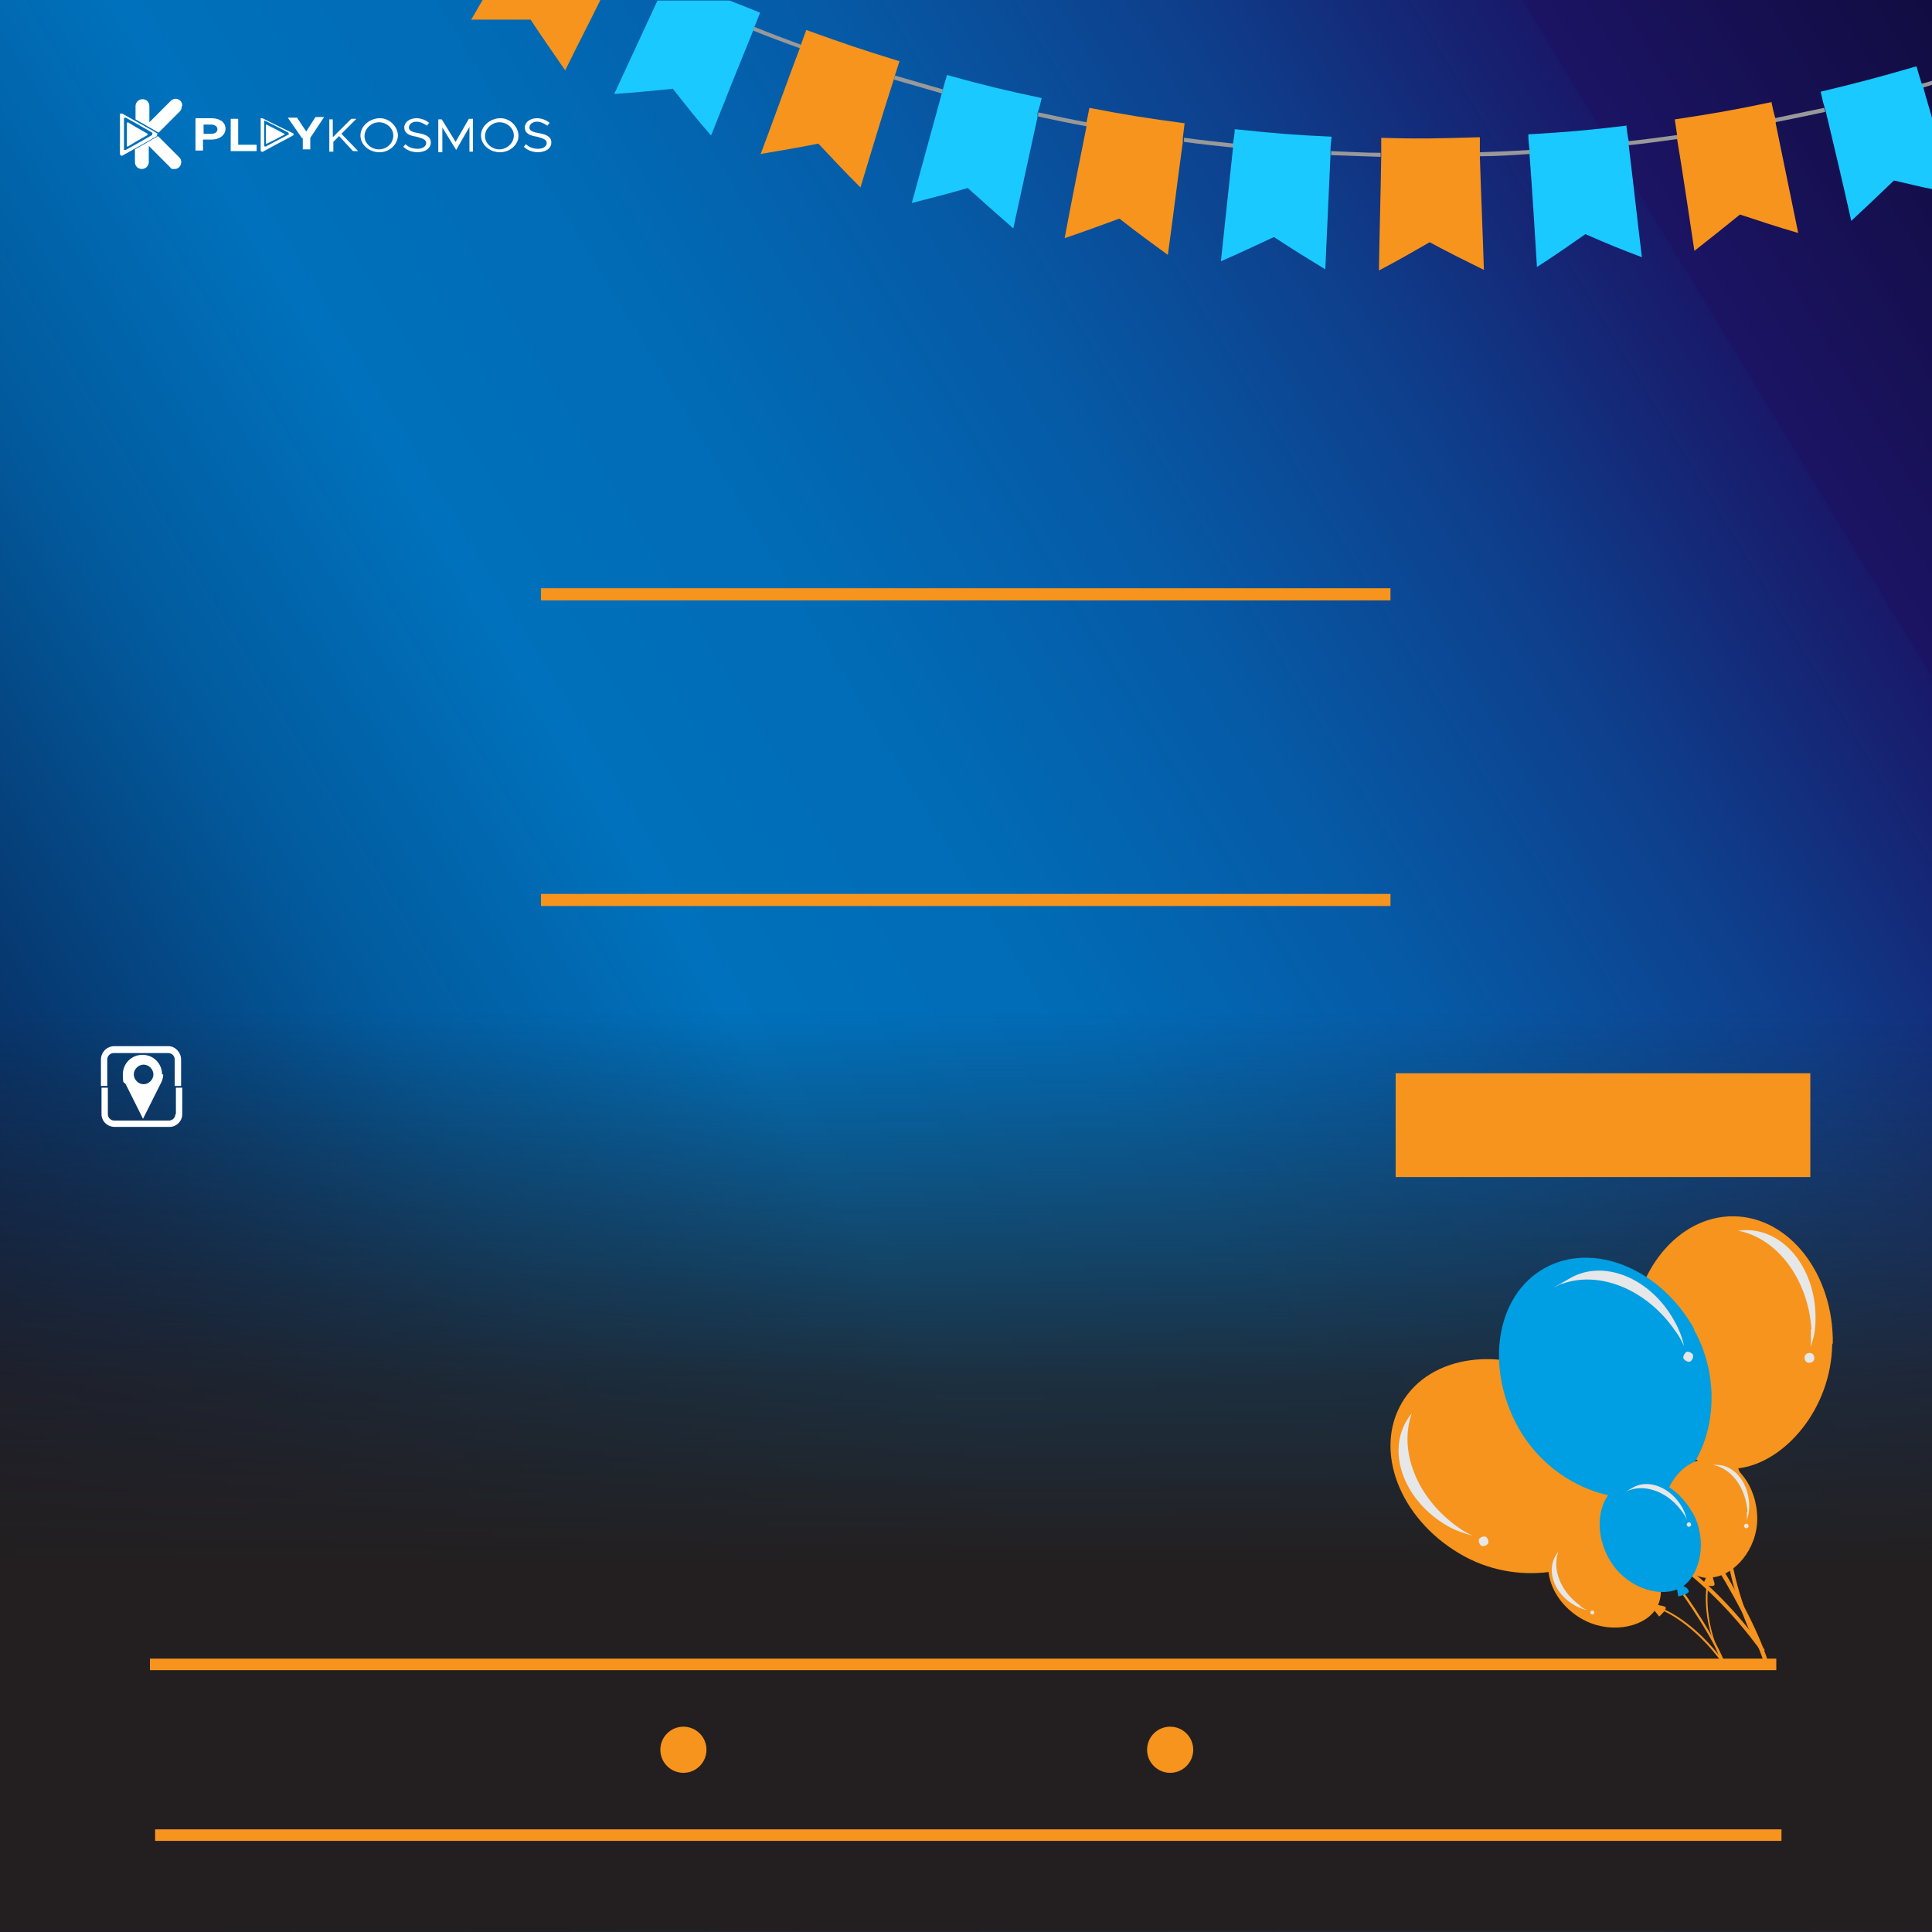 <?xml version="1.0" encoding="UTF-8"?>
<svg id="Layer_1" data-name="Layer 1" xmlns="http://www.w3.org/2000/svg" width="335" height="335" xmlns:xlink="http://www.w3.org/1999/xlink" viewBox="0 0 335 335">
  <rect x="0" y="0" width="335" height="335" fill="#808080" stroke="none"/>
  <defs>
    <linearGradient id="linear-gradient" x1="401.7" y1="25.8" x2="-45.5" y2="296.3" gradientTransform="matrix(1, 0, 0, 1, 0, 0)" gradientUnits="userSpaceOnUse">
      <stop offset="0" stop-color="#000"/>
      <stop offset="0" stop-color="#0a0727"/>
      <stop offset=".2" stop-color="#1b1464"/>
      <stop offset=".2" stop-color="#191969"/>
      <stop offset=".3" stop-color="#0e3f8c"/>
      <stop offset=".4" stop-color="#065aa6"/>
      <stop offset=".5" stop-color="#016bb6"/>
      <stop offset=".6" stop-color="#0071bc"/>
      <stop offset=".7" stop-color="#025a9d"/>
      <stop offset=".8" stop-color="#07376e"/>
      <stop offset=".9" stop-color="#0a1e4d"/>
      <stop offset=".9" stop-color="#0c0f38"/>
      <stop offset="1" stop-color="#0d0a31"/>
    </linearGradient>
    <linearGradient id="linear-gradient-2" x1="167.8" y1="335.6" x2="167.8" y2="175.2" gradientTransform="matrix(1, 0, 0, 1, 0, 0)" gradientUnits="userSpaceOnUse">
      <stop offset=".4" stop-color="#fff"/>
      <stop offset=".4" stop-color="#f8f8f8" stop-opacity="1"/>
      <stop offset=".5" stop-color="#e7e7e7" stop-opacity=".9"/>
      <stop offset=".6" stop-color="#cbcaca" stop-opacity=".8"/>
      <stop offset=".7" stop-color="#a4a2a2" stop-opacity=".6"/>
      <stop offset=".8" stop-color="#716f6f" stop-opacity=".4"/>
      <stop offset="1" stop-color="#353132" stop-opacity="0"/>
      <stop offset="1" stop-color="#231f20" stop-opacity="0"/>
    </linearGradient>
    <mask id="mask" x="-.5" y="175.2" width="336.6" height="160.4" maskUnits="userSpaceOnUse">
      <rect x="-.5" y="175.2" width="336.6" height="160.4" fill="url(#linear-gradient-2)"/>
    </mask>
  </defs>
  <g>
    <rect width="335" height="335" fill="url(#linear-gradient)"/>
    <g>
      <g>
        <path d="M282.2,24.5v.7c3-.3,5.8-.7,8.7-1.1v-.7c-3,.4-5.8,.8-8.7,1.1Z" fill="#999"/>
        <path d="M256.5,26.4c0,.2,0,.4,0,.7,2.9,0,5.8-.2,8.7-.4v-.7c-2.9,.2-5.8,.3-8.7,.4Z" fill="#999"/>
        <path d="M333.4,15.2c.6-.2,1.1-.3,1.6-.5v-.7c-.6,.2-1.2,.4-1.8,.5,0,.2,.1,.4,.2,.7Z" fill="#999"/>
        <path d="M307.8,20.5v.7c3-.6,5.9-1.2,8.7-1.8l-.2-.7c-2.9,.6-5.7,1.2-8.6,1.8Z" fill="#999"/>
        <path d="M230.8,26.2v.7c2.8,.1,5.7,.2,8.6,.3,0-.2,0-.5,0-.7-2.9,0-5.8-.2-8.6-.3Z" fill="#999"/>
        <path d="M155.2,13.1l-.2,.7c2.8,.8,5.6,1.6,8.3,2.4l.2-.7c-2.8-.8-5.6-1.6-8.3-2.4Z" fill="#999"/>
        <path d="M180,19.5v.7h0c2.8,.6,5.6,1.2,8.4,1.7v-.7c-2.7-.5-5.5-1.1-8.3-1.7Z" fill="#999"/>
        <path d="M130.8,4.7l-.2,.6c2.7,1.1,5.4,2.1,8.2,3.1,0-.2,.2-.4,.2-.6-2.7-1-5.4-2-8.1-3.1Z" fill="#999"/>
        <path d="M205.3,23.9c0,.2,0,.5,0,.7,2.9,.4,5.7,.7,8.6,1v-.7c-2.8-.3-5.6-.6-8.5-1Z" fill="#999"/>
        <path d="M92,3.4c2.3,3.5,3.6,5.3,6,8.8,2-4.1,4.1-8.1,6.1-12.2h-20.4c-.7,1.1-1.3,2.3-2,3.4,4.1,0,6.2,0,10.2,0Z" fill="#f7941d"/>
        <path d="M116.6,15.3c2.6,3.3,3.9,5,6.7,8.2,2.4-6.1,4.8-12.1,7.3-18.2l.2-.6c.3-.8,.7-1.7,1-2.5-2-.8-3.7-1.5-5.3-2.1h-12.5c-2.5,5.4-5,10.8-7.5,16.2,4.1-.3,6.1-.5,10.1-.9Z" fill="#1ac9ff"/>
        <path d="M155.9,10.6c-6.5-2-9.7-3.1-16.1-5.4-.3,.8-.6,1.7-.9,2.5,0,.2-.2,.4-.2,.6-2.3,6.1-4.5,12.3-6.8,18.4,4-.7,6-1,10-1.8,2.9,3.1,4.3,4.6,7.3,7.6,1.9-6.3,3.8-12.6,5.8-18.8l.2-.7,.8-2.5Z" fill="#f7941d"/>
        <path d="M180.6,17c-6.6-1.4-9.9-2.2-16.4-4-.2,.8-.5,1.6-.7,2.5l-.2,.7c-1.7,6.3-3.5,12.7-5.2,19,3.9-1,5.9-1.5,9.7-2.6,3.1,2.8,4.7,4.2,7.9,7,1.4-6.4,2.8-12.9,4.2-19.3v-.7c.3-.8,.5-1.6,.7-2.5Z" fill="#1ac9ff"/>
        <path d="M281.9,21.8c-6.7,.8-10.1,1.1-16.9,1.5,0,.9,.1,1.7,.2,2.6v.7c.5,6.6,.9,13.1,1.3,19.7,3.4-2.2,5.1-3.4,8.4-5.7,3.9,1.7,5.8,2.5,9.8,4-.8-6.5-1.5-13-2.3-19.5v-.7c-.2-.9-.3-1.8-.4-2.7Z" fill="#1ac9ff"/>
        <path d="M307.2,17.7c-6.7,1.4-10.1,2-16.8,3l.4,2.7v.7c1.1,6.5,2,12.9,3,19.4,3.2-2.5,4.8-3.8,7.9-6.3,4,1.3,6,2,10.1,3.2-1.3-6.3-2.6-12.7-3.9-19v-.7c-.3-.9-.5-1.9-.7-2.8Z" fill="#f7941d"/>
        <path d="M333.2,14.5c-.3-1-.6-2-.9-3-6.6,1.9-9.9,2.8-16.6,4.4,.2,.9,.4,1.9,.7,2.8l.2,.7c1.5,6.3,3,12.6,4.4,18.9,3-2.8,4.5-4.2,7.4-7,2.7,.6,4.5,1.1,6.7,1.5v-12c-.5-1.9-1.1-3.7-1.6-5.6,0-.2-.1-.4-.2-.7Z" fill="#1ac9ff"/>
        <path d="M205.6,21.4c-6.7-.9-10-1.4-16.7-2.7l-.5,2.5v.7c-1.3,6.5-2.6,13-3.8,19.4,3.8-1.3,5.7-2,9.5-3.4,3.3,2.6,5,3.8,8.4,6.3,.9-6.5,1.7-13.1,2.6-19.6,0-.2,0-.5,0-.7,.1-.8,.2-1.6,.3-2.5Z" fill="#f7941d"/>
        <path d="M230.9,23.7c-6.7-.3-10.1-.6-16.8-1.3,0,.8-.2,1.7-.3,2.5v.7c-.7,6.6-1.4,13.1-2.1,19.7,3.7-1.6,5.5-2.5,9.2-4.2,3.5,2.3,5.3,3.4,8.9,5.6,.3-6.6,.6-13.2,.9-19.8v-.7c0-.8,.1-1.7,.2-2.5Z" fill="#1ac9ff"/>
        <path d="M256.4,23.8c-6.8,.2-10.1,.3-16.9,.1,0,.8,0,1.7,0,2.5,0,.2,0,.5,0,.7-.1,6.6-.3,13.2-.4,19.8,3.6-1.9,5.3-2.9,8.8-4.9,3.7,2,5.6,2.9,9.4,4.8-.2-6.6-.5-13.1-.7-19.7,0-.2,0-.4,0-.7,0-.9,0-1.7,0-2.6Z" fill="#f7941d"/>
      </g>
      <g mask="url(#mask)">
        <rect x="0" y="175.8" width="335" height="159.2" fill="#231f20"/>
      </g>
      <g>
        <g>
          <g>
            <path d="M305,284.7l-.6,.3c-7.9-16.2-5-28.3-5-28.4l.7,.2c0,.1-2.9,12,4.9,28Z" fill="#f7941d"/>
            <path d="M305.5,286.5c-11.3-15.6-22.7-20-22.8-20l.2-.7c.1,0,11.7,4.5,23.1,20.3l-.6,.4Z" fill="#f7941d"/>
            <path d="M306.6,288.2l-.7,.2c-3.6-11.3-16-28.4-16.1-28.6l.6-.4c.1,.2,12.6,17.3,16.2,28.8Z" fill="#f7941d"/>
          </g>
          <path d="M270.9,239.4c-10.4-6.2-22.9-4.5-27.8,3.8-4.9,8.3-.5,20,10,26.2,9.9,5.9,22.4,3.5,27.1-2.8l1.6,2.1s3.3-2.9,2.2-3.6c-.5-.3-1.5-.5-2.5-.6,3.1-7.3-.7-19.1-10.6-25Z" fill="#f7941d"/>
          <path d="M317.8,233.1c.2-12.1-7.5-22.1-17.2-22.2-9.6-.1-17.6,9.6-17.7,21.7-.1,11.6,8.1,21.1,16,22.1l-1,2.4s4.2,1.4,4.2,0c0-.5-.3-1.5-.7-2.5,7.9-.9,16.2-10.2,16.3-21.7Z" fill="#f7941d"/>
          <path d="M293.8,230.5c-5.9-10.6-17.6-15.3-26-10.6-8.4,4.7-10.4,17.1-4.5,27.7,5.7,10.1,17.6,14.2,24.9,11.1l.3,2.6s4.4-.9,3.7-2.1-1-1.1-1.8-1.8c6.3-4.7,8.9-16.9,3.3-26.9Z" fill="#009ee2"/>
          <g>
            <path d="M290.5,230.8c.6,.8,1.1,1.7,1.5,2.6-.3-1.5-.9-3-1.7-4.4-4.1-7.4-12.2-10.7-18-7.4s-1,.6-1.4,1c6.4-2.3,14.6,.9,19.6,8.2Z" fill="#e6e7e8"/>
            <path d="M293.5,234.8c.2,.4,0,.9-.3,1.2s-.9,0-1.2-.3,0-.9,.3-1.2,.9,0,1.2,.3Z" fill="#e6e7e8"/>
          </g>
          <g>
            <g>
              <path d="M314,230.5c0,1,0,2,0,3,.5-1.5,.8-3,.8-4.6,.2-8.4-5-15.4-11.7-15.6-.6,0-1.2,0-1.7,.1,6.7,1.3,12.1,8.3,12.7,17.1Z" fill="#e6e7e8"/>
              <path d="M314.6,235.5c0,.5-.4,.8-.9,.8-.5,0-.8-.4-.8-.9,0-.5,.4-.8,.9-.8,.5,0,.8,.4,.8,.9Z" fill="#e6e7e8"/>
            </g>
            <g>
              <path d="M252.8,264.8c.8,.6,1.7,1.1,2.6,1.5-1.5-.4-3-.9-4.4-1.7-7.3-4.2-10.5-12.3-7.2-18.1,.3-.5,.6-1,1-1.4-2.3,6.4,.8,14.6,8,19.7Z" fill="#e6e7e8"/>
              <path d="M256.8,268c.4,.2,.9,0,1.2-.3,.2-.4,0-.9-.3-1.2-.4-.2-.9,0-1.2,.3-.2,.4,0,.9,.3,1.2Z" fill="#e6e7e8"/>
            </g>
          </g>
        </g>
        <g>
          <g>
            <path d="M298.7,287.8h-.3c-3.7-7.5-2.4-13.2-2.4-13.3h.3c0,.1-1.3,5.7,2.3,13.3Z" fill="#f7941d"/>
            <path d="M298.9,288.7c-5.3-7.4-10.7-9.5-10.8-9.5v-.3c.2,0,5.7,2.1,11.1,9.6l-.3,.2Z" fill="#f7941d"/>
            <path d="M299.4,289.5h-.3c-1.7-5.3-7.6-13.3-7.6-13.4l.3-.2c0,0,6,8.2,7.7,13.6Z" fill="#f7941d"/>
          </g>
          <path d="M282.5,266.4c-4.9-2.9-10.8-2.1-13.1,1.8-2.3,3.9-.2,9.5,4.7,12.4,4.7,2.8,10.6,1.7,12.8-1.3l.8,1s1.6-1.4,1-1.7c-.2-.1-.7-.2-1.2-.3,1.5-3.4-.4-9-5-11.8Z" fill="#f7941d"/>
          <path d="M304.7,263.4c0-5.7-3.6-10.4-8.1-10.5-4.6,0-8.3,4.5-8.4,10.3,0,5.5,3.8,10,7.6,10.4l-.5,1.1s2,.7,2,0c0-.3-.2-.7-.3-1.2,3.7-.4,7.7-4.8,7.7-10.2Z" fill="#f7941d"/>
          <path d="M293.4,262.2c-2.8-5-8.3-7.3-12.3-5-4,2.2-4.9,8.1-2.1,13.1,2.7,4.8,8.3,6.7,11.8,5.3l.2,1.2s2.1-.4,1.8-1-.5-.5-.9-.8c3-2.2,4.2-8,1.6-12.7Z" fill="#009ee2"/>
          <g>
            <path d="M291.8,262.3c.3,.4,.5,.8,.7,1.2-.2-.7-.4-1.4-.8-2.1-2-3.5-5.8-5-8.5-3.5s-.5,.3-.7,.5c3-1.1,6.9,.4,9.3,3.9Z" fill="#e6e7e8"/>
            <path d="M293.2,264.2c.1,.2,0,.4-.2,.5s-.4,0-.5-.2,0-.4,.2-.5,.4,0,.5,.2Z" fill="#e6e7e8"/>
          </g>
          <g>
            <g>
              <path d="M302.9,262.2c0,.5,0,1,0,1.4,.2-.7,.4-1.4,.4-2.2,.1-4-2.4-7.3-5.5-7.4-.3,0-.6,0-.8,0,3.2,.6,5.7,3.9,6,8.1Z" fill="#e6e7e8"/>
              <path d="M303.2,264.6c0,.2-.2,.4-.4,.4-.2,0-.4-.2-.4-.4,0-.2,.2-.4,.4-.4,.2,0,.4,.2,.4,.4Z" fill="#e6e7e8"/>
            </g>
            <g>
              <path d="M274,278.5c.4,.3,.8,.5,1.2,.7-.7-.2-1.4-.4-2.1-.8-3.5-2-5-5.8-3.4-8.6,.1-.2,.3-.5,.5-.7-1.1,3,.4,6.9,3.8,9.3Z" fill="#e6e7e8"/>
              <path d="M275.9,279.9c.2,.1,.4,0,.5-.1,.1-.2,0-.4-.1-.5-.2-.1-.4,0-.5,.1-.1,.2,0,.4,.1,.5Z" fill="#e6e7e8"/>
            </g>
          </g>
        </g>
      </g>
      <g>
        <rect x="26" y="287.6" width="282" height="2" fill="#f7941d"/>
        <rect x="26.9" y="317.2" width="282" height="2" fill="#f7941d"/>
      </g>
    </g>
  </g>
  <g>
    <g>
      <path d="M31.5,18.5c0,.3-.1,.6-.3,.8l-3.7,3.7-4-2.3v-2.3c0-.6,.5-1.2,1.2-1.2s1.2,.5,1.2,1.2h0v2.8l3.7-3.7c.5-.5,1.2-.5,1.7,0,.2,.2,.3,.5,.3,.8" fill="#fff"/>
      <path d="M30.3,29.3c-.2,0-.3,0-.4,0-.1,0-.3-.1-.4-.3l-3.7-3.7v2.8c0,.6-.5,1.2-1.2,1.2s-1.2-.5-1.2-1.2v-2.2l4-2.3,3.7,3.7c.7,.7,.2,2-.8,2" fill="#fff"/>
      <path d="M27.3,23.2c0,0,0-.1-.1-.1h0l-1-.6-2.7-1.5-2.3-1.3c-.1,0-.3,0-.4,0,0,0,0,0,0,.1v6.9c0,.1,.1,.3,.3,.3,0,0,0,0,.1,0l2.3-1.3,3.7-2.1s0,0,0,0c0,0,0,0,0,0,0,0,0,0,0,0,0,0,0,0,0-.1Zm-.9,.1c0,0,0,0,0,.1l-2.8,1.6-1.8,1c0,0-.2,0-.3,0,0,0,0,0,0-.1v-5.3c0-.1,0-.2,.2-.2,0,0,0,0,.1,0l1.8,1,2.8,1.6c0,0,.1,.1,0,.2h0Z" fill="#fff"/>
      <path d="M25.6,23.4s0,0,0,0l-2.1,1.2-1.3,.8c0,0-.2,0-.2,0,0,0,0,0,0,0v-4c0,0,0-.2,.2-.2,0,0,0,0,0,0l1.3,.8,2.1,1.2s0,0,0,0c0,0,0,0,0,0" fill="#fff"/>
    </g>
    <g>
      <path d="M50.9,23.2c0,0,0,0-.1-.1l-3.3-1.6-2-1c-.2,0-.4,0-.3,.2v5.4c0,.2,.3,.3,.4,.2l2-1.1,3.2-1.7c0,0,0,0,.1-.1,0,0,0,0,0-.1Zm-.8,.1s0,0,0,0l-2.5,1.3-1.5,.8c-.1,0-.3,0-.3-.1v-4.2c0-.1,0-.2,.1-.2,0,0,0,0,0,0l1.6,.8,2.5,1.3s0,0,0,0c0,0,0,0,0,0h0Z" fill="#fff"/>
      <path d="M49.4,23.3s0,0,0,0l-1.9,1-1.2,.6c0,0-.1,0-.2,0,0,0,0,0,0,0v-3.2c0,0,0-.1,.1-.1,0,0,0,0,0,0l1.2,.6,1.9,1s0,0,0,0c0,0,0,0,0,0" fill="#fff"/>
      <path d="M33.9,20.5h2.8c1.4,0,2.4,.7,2.4,1.8s-1,1.9-2.4,1.9h-1.5v1.9h-1.3v-5.6Zm2.7,2.7c.7,0,1.1-.3,1.1-.8s-.5-.8-1.1-.8h-1.3v1.6h1.4Z" fill="#fff"/>
      <path d="M44.5,25.1v1.1h-4.5v-5.6h1.3v4.5h3.2Z" fill="#fff"/>
      <path d="M52.4,24l-2.5-3.6h1.6l1.6,2.4,1.6-2.5h1.5l-2.4,3.6v2h-1.3v-2Z" fill="#fff"/>
      <path d="M57,20.7h.7v3.1l3.2-3.2h.9l-2.6,2.6,2.9,3h-.9l-2.4-2.6-1,1v1.7h-.7v-5.6Z" fill="#fff"/>
      <path d="M62.5,23.5c0-1.6,1.5-2.9,3.2-3s3.2,1.3,3.3,2.9c0,1.6-1.4,3-3.2,3s-3.3-1.3-3.3-2.9Zm5.7,0c0-1.3-1.2-2.3-2.5-2.3s-2.5,1.1-2.5,2.4,1.2,2.3,2.5,2.3c1.4,0,2.5-1.1,2.5-2.4h0Z" fill="#fff"/>
      <path d="M69.9,25.5l.4-.5c.5,.5,1.2,.8,2.1,.8,1,0,1.5-.5,1.5-1,0-.6-.6-.8-1.7-1.1-1.3-.2-2.1-.6-2.1-1.6,0-.9,.9-1.6,2.1-1.6,.8,0,1.6,.3,2.2,.8l-.4,.5c-.5-.4-1.2-.7-1.8-.7-.8,0-1.3,.5-1.3,1,0,.6,.6,.8,1.7,1,1.2,.2,2.1,.6,2.1,1.6,0,.9-.7,1.6-2.2,1.7-1,0-1.9-.3-2.5-.9Z" fill="#fff"/>
      <path d="M75.9,20.7h.7l2.4,3.9,2.3-4h.7v5.7h-.6v-4.3l-2.3,4-2.4-3.9v4.3h-.7v-5.7Z" fill="#fff"/>
      <path d="M83.4,23.5c0-1.6,1.5-2.9,3.2-3s3.2,1.3,3.3,2.9-1.4,3-3.2,3-3.3-1.3-3.3-2.9Zm5.7,0c0-1.3-1.2-2.3-2.5-2.3s-2.5,1.1-2.5,2.4,1.2,2.3,2.5,2.3,2.5-1.1,2.5-2.4h0Z" fill="#fff"/>
      <path d="M90.8,25.5l.4-.5c.5,.5,1.2,.8,2.1,.8,1,0,1.5-.5,1.5-1,0-.6-.6-.8-1.7-1.1-1.3-.2-2.1-.6-2.1-1.6,0-.9,.9-1.6,2.1-1.6,.8,0,1.6,.3,2.2,.8l-.4,.5c-.5-.4-1.2-.7-1.8-.7-.8,0-1.3,.5-1.3,1,0,.6,.6,.8,1.7,1,1.2,.2,2.1,.6,2.1,1.6,0,.9-.7,1.6-2.2,1.7-1,0-1.9-.3-2.5-.9Z" fill="#fff"/>
    </g>
  </g>
  <g>
    <g>
      <rect x="93.8" y="102" width="147.3" height="2.1" fill="#f7941d"/>
      <rect x="93.8" y="155" width="147.3" height="2.1" fill="#f7941d"/>
    </g>
    <g>
      <circle cx="118.5" cy="303.4" r="4" fill="#f7941d"/>
      <circle cx="202.9" cy="303.4" r="4" fill="#f7941d"/>
    </g>
    <g>
      <path d="M30.4,193.2c0,.6-.5,1.1-1.1,1.1h-9.5c-.6,0-1.1-.5-1.1-1.1v-4.6h-1.1v4.6c0,1.2,1,2.2,2.3,2.2h9.5c1.2,0,2.2-1,2.2-2.2v-4.6h-1.1v4.6Zm-1.1-11.8h-9.5c-1.2,0-2.3,1-2.3,2.3v4.6h1.1v-4.6c0-.6,.5-1.1,1.1-1.1h9.5c.6,0,1.1,.5,1.1,1.1v4.6h1.1v-4.6c0-1.2-1-2.3-2.2-2.3Z" fill="#fff"/>
      <path d="M28.1,186.3c0-1.9-1.5-3.4-3.4-3.4s-3.4,1.5-3.4,3.4,.2,1.2,.5,1.7h0l3,6,3-6h0c.3-.5,.5-1.1,.5-1.7m-3.4,1.7c-.9,0-1.7-.8-1.7-1.7s.8-1.7,1.7-1.7,1.7,.8,1.7,1.7-.8,1.7-1.7,1.7" fill="#fff"/>
    </g>
    <rect x="242" y="186.1" width="71.9" height="18" fill="#f7941d"/>
  </g>
</svg>